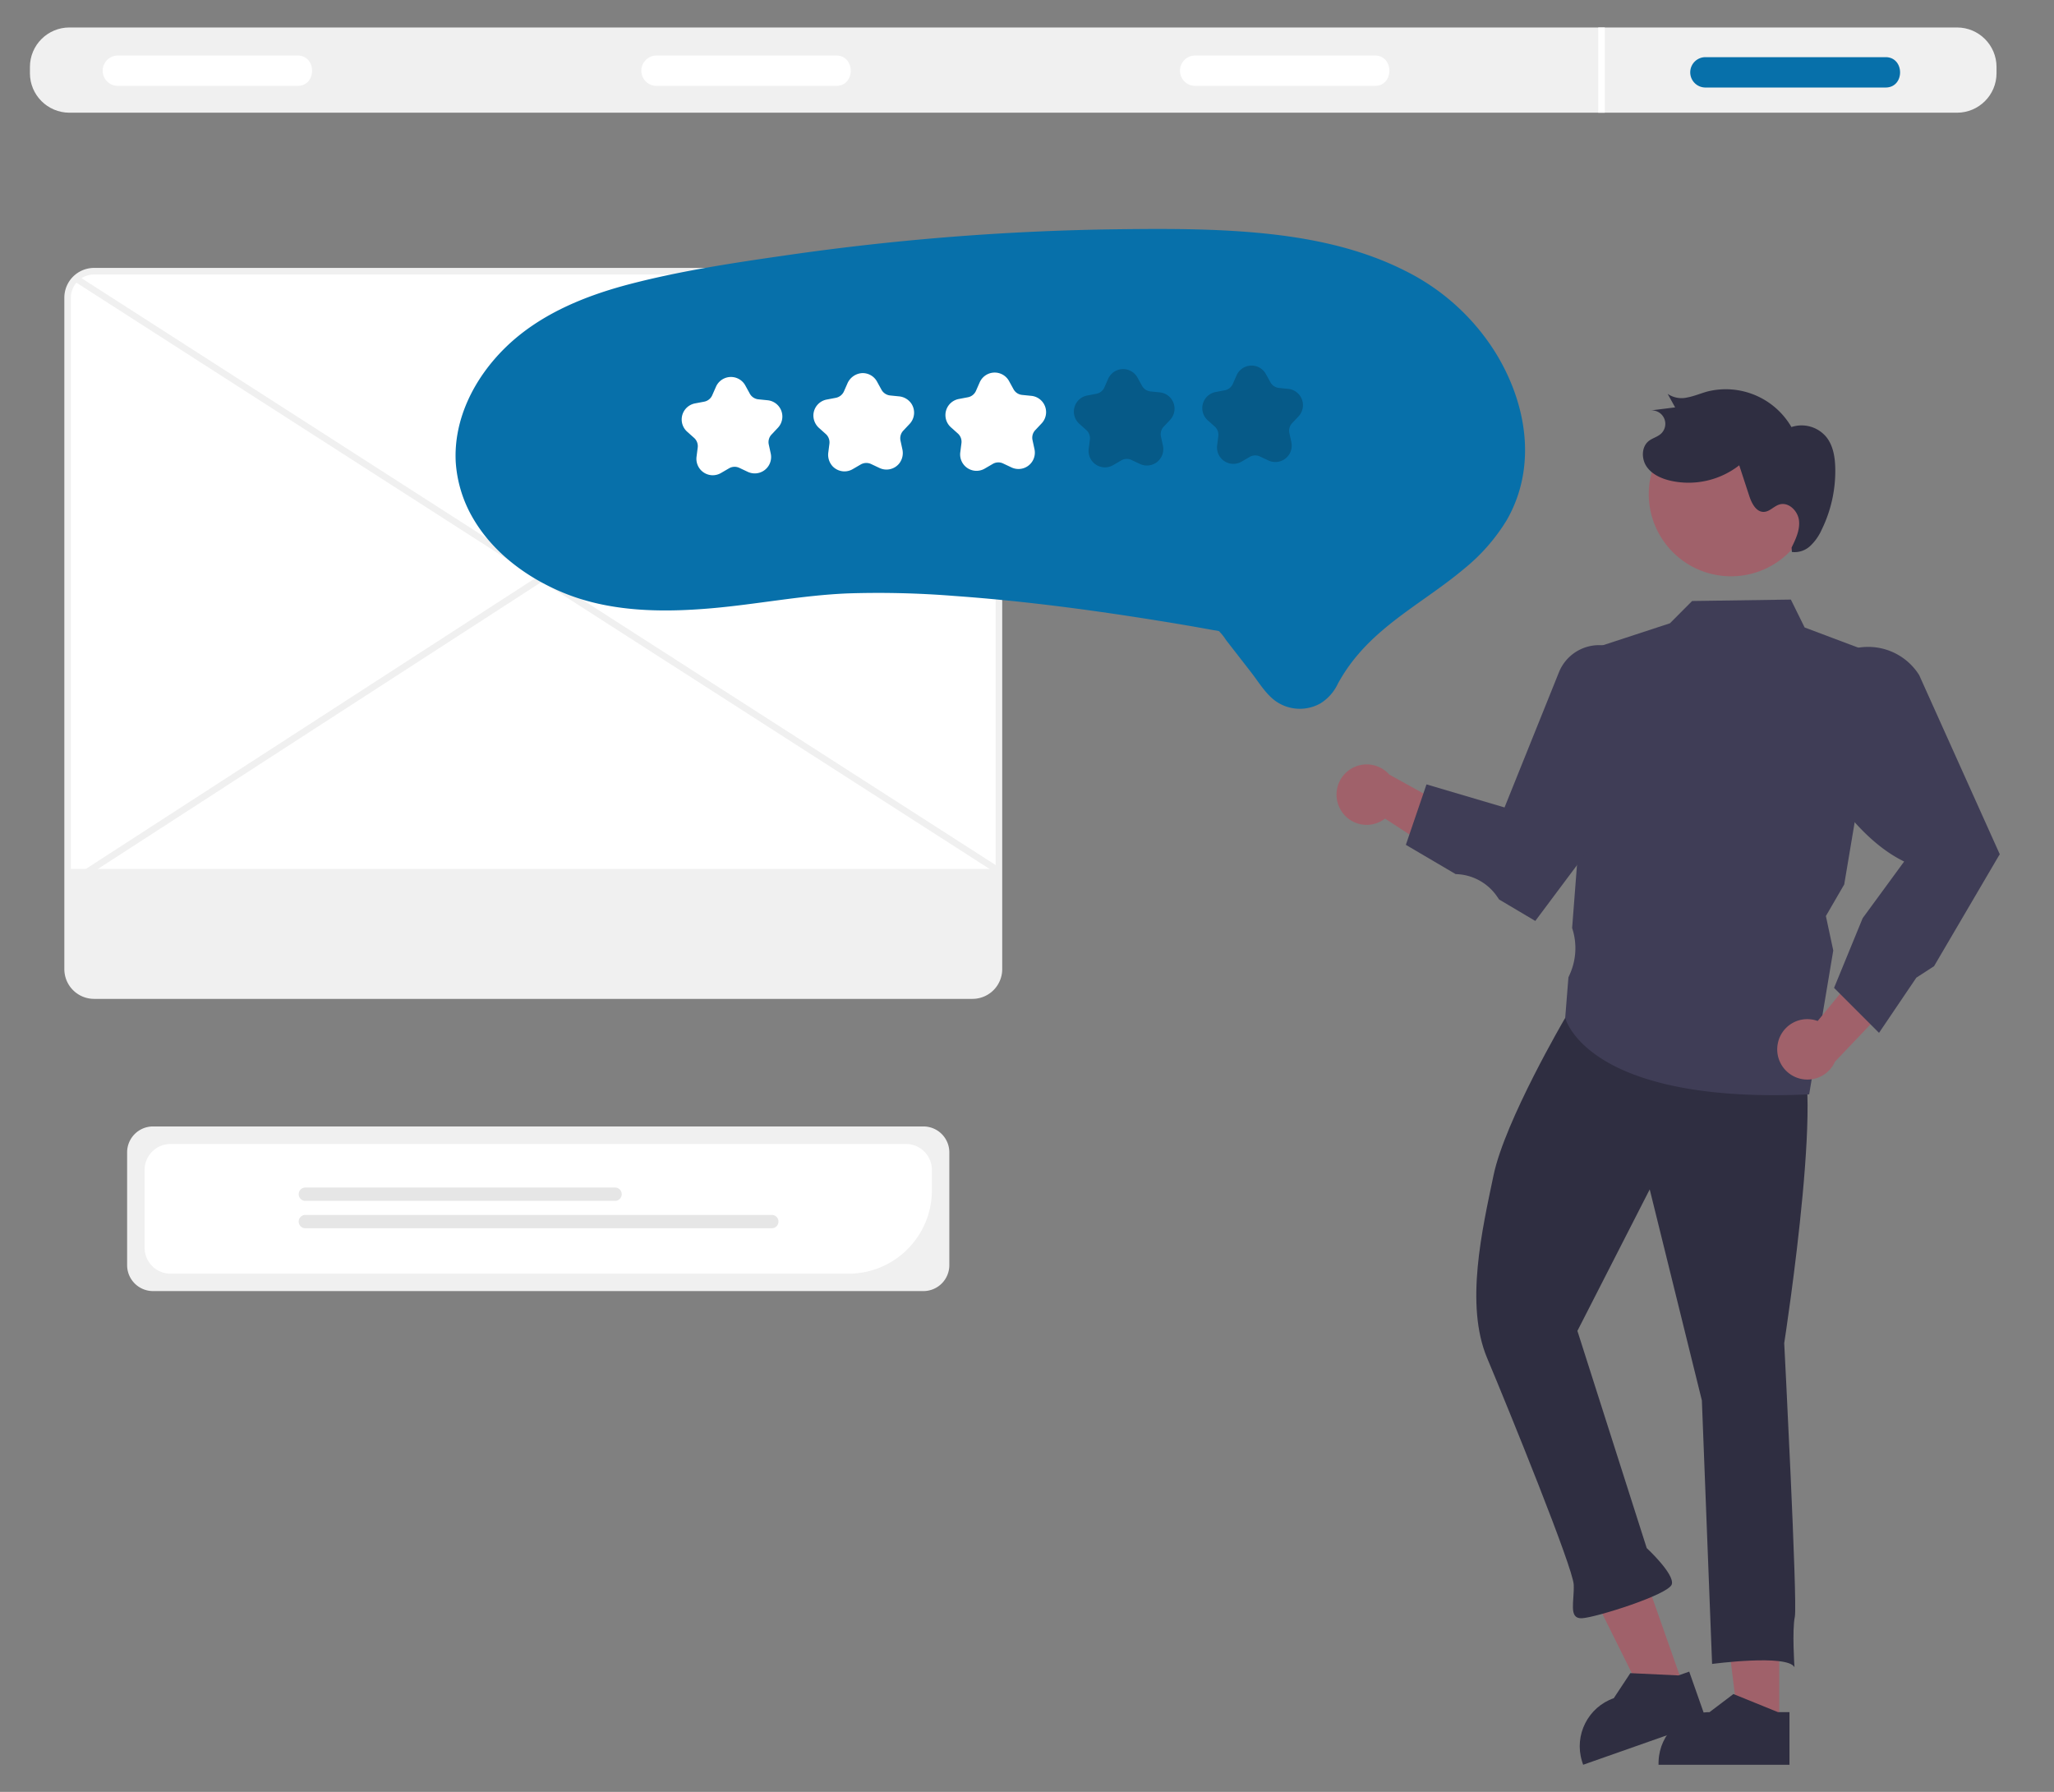 <svg xmlns="http://www.w3.org/2000/svg" width="940" height="820" xml:space="preserve"><rect width="100%" height="100%" fill="#808080" stroke="none"/><rect width="100%" height="100%" fill="transparent"/><path style="stroke:none;stroke-width:1;stroke-dasharray:none;stroke-linecap:butt;stroke-dashoffset:0;stroke-linejoin:miter;stroke-miterlimit:4;fill:#f0f0f0;fill-rule:nonzero;opacity:1" vector-effect="non-scaling-stroke" transform="matrix(1.5 0 0 1.5 -398.425 -339.785)" d="M862.717 234.906h-575.94c-6.64.01-12.02 5.39-12.03 12.03v1.94c.01 6.64 5.39 12.02 12.03 12.03h575.94c6.64-.01 12.02-5.39 12.03-12.03v-1.94c-.01-6.64-5.39-12.02-12.03-12.03Z"/><path style="stroke:none;stroke-width:1;stroke-dasharray:none;stroke-linecap:butt;stroke-dashoffset:0;stroke-linejoin:miter;stroke-miterlimit:4;fill:#fff;fill-rule:nonzero;opacity:1" vector-effect="non-scaling-stroke" transform="matrix(1.5 0 0 1.5 -398.355 -339.76)" d="M356.282 252.706H301.46a4.63 4.63 0 0 1 0-9.259h54.823c5.97-.083 6.03 9.343 0 9.26Z"/><path style="stroke:none;stroke-width:1;stroke-dasharray:none;stroke-linecap:butt;stroke-dashoffset:0;stroke-linejoin:miter;stroke-miterlimit:4;fill:#fff;fill-rule:nonzero;opacity:1" vector-effect="non-scaling-stroke" transform="matrix(1.5 0 0 1.5 -397.845 -339.76)" d="M520.282 252.706H465.46a4.63 4.63 0 0 1 0-9.259h54.823c5.97-.083 6.03 9.343 0 9.26Z"/><path style="stroke:none;stroke-width:1;stroke-dasharray:none;stroke-linecap:butt;stroke-dashoffset:0;stroke-linejoin:miter;stroke-miterlimit:4;fill:#fff;fill-rule:nonzero;opacity:1" vector-effect="non-scaling-stroke" transform="matrix(1.5 0 0 1.5 -397.335 -339.76)" d="M684.282 252.706H629.46a4.63 4.63 0 0 1 0-9.259h54.823c5.97-.083 6.03 9.343 0 9.26Z"/><path style="stroke:none;stroke-width:1;stroke-dasharray:none;stroke-linecap:butt;stroke-dashoffset:0;stroke-linejoin:miter;stroke-miterlimit:4;fill:#0770aa;fill-rule:nonzero;opacity:1" vector-effect="non-scaling-stroke" transform="matrix(1.5 0 0 1.5 -396.865 -339.76)" d="M839.782 253.206H784.96a4.63 4.63 0 1 1 0-9.259h54.823c5.97-.083 6.03 9.343 0 9.26Z"/><rect style="stroke:none;stroke-width:1;stroke-dasharray:none;stroke-linecap:butt;stroke-dashoffset:0;stroke-linejoin:miter;stroke-miterlimit:4;fill:#fff;fill-rule:nonzero;opacity:1" vector-effect="non-scaling-stroke" x="-1" y="-13" rx="0" ry="0" width="2" height="26" transform="matrix(1.5 0 0 1.5 732.93 32.08)"/><path style="stroke:none;stroke-width:1;stroke-dasharray:none;stroke-linecap:butt;stroke-dashoffset:0;stroke-linejoin:miter;stroke-miterlimit:4;fill:#f0f0f0;fill-rule:nonzero;opacity:1" vector-effect="non-scaling-stroke" transform="matrix(1.5 0 0 1.5 -398.335 -338.755)" d="M547.292 619.718H312.24a7.909 7.909 0 0 1-7.9-7.9v-34.425a7.909 7.909 0 0 1 7.9-7.9h235.053a7.909 7.909 0 0 1 7.9 7.9v34.426a7.909 7.909 0 0 1-7.9 7.9Z"/><path style="stroke:none;stroke-width:1;stroke-dasharray:none;stroke-linecap:butt;stroke-dashoffset:0;stroke-linejoin:miter;stroke-miterlimit:4;fill:#fff;fill-rule:nonzero;opacity:1" vector-effect="non-scaling-stroke" transform="matrix(1.5 0 0 1.5 -398.325 -338.725)" d="M524.454 614.39H317.569a7.909 7.909 0 0 1-7.9-7.9v-23.764a7.909 7.909 0 0 1 7.9-7.9h224.395a7.909 7.909 0 0 1 7.9 7.9v6.254c-.016 14.027-11.383 25.394-25.41 25.41Z"/><path style="stroke:none;stroke-width:1;stroke-dasharray:none;stroke-linecap:butt;stroke-dashoffset:0;stroke-linejoin:miter;stroke-miterlimit:4;fill:#e6e6e6;fill-rule:nonzero;opacity:1" vector-effect="non-scaling-stroke" transform="matrix(1.5 0 0 1.5 -398.165 -338.69)" d="M453.09 592.157h-94.473a2.037 2.037 0 1 1 0-4.074h94.473a2.037 2.037 0 1 1 0 4.074Z"/><path style="stroke:none;stroke-width:1;stroke-dasharray:none;stroke-linecap:butt;stroke-dashoffset:0;stroke-linejoin:miter;stroke-miterlimit:4;fill:#e6e6e6;fill-rule:nonzero;opacity:1" vector-effect="non-scaling-stroke" transform="matrix(1.5 0 0 1.5 -398.17 -338.655)" d="M500.915 600.49H358.617a2.037 2.037 0 1 1 0-4.075h142.298a2.037 2.037 0 0 1 0 4.075Z"/><path style="stroke:none;stroke-width:1;stroke-dasharray:none;stroke-linecap:butt;stroke-dashoffset:0;stroke-linejoin:miter;stroke-miterlimit:4;fill:#fff;fill-rule:nonzero;opacity:1" vector-effect="non-scaling-stroke" transform="matrix(1.5 0 0 1.5 -398.39 -339.555)" d="M562.307 530.106h-268.01a8.076 8.076 0 0 1-8.066-8.066V317.172a8.075 8.075 0 0 1 8.066-8.066h268.01a8.075 8.075 0 0 1 8.066 8.066V522.04a8.076 8.076 0 0 1-8.066 8.066Z"/><path style="stroke:none;stroke-width:1;stroke-dasharray:none;stroke-linecap:butt;stroke-dashoffset:0;stroke-linejoin:miter;stroke-miterlimit:4;fill:#f0f0f0;fill-rule:nonzero;opacity:1" vector-effect="non-scaling-stroke" transform="matrix(1.5 0 0 1.5 -398.4 -339.555)" d="M562.307 531.106h-268.01a9.077 9.077 0 0 1-9.066-9.066V317.172a9.077 9.077 0 0 1 9.066-9.066h268.01a9.077 9.077 0 0 1 9.066 9.066V522.04a9.077 9.077 0 0 1-9.066 9.066Zm-268.01-221a7.074 7.074 0 0 0-7.066 7.066V522.04a7.074 7.074 0 0 0 7.066 7.066h268.01a7.074 7.074 0 0 0 7.066-7.066V317.172a7.074 7.074 0 0 0-7.066-7.066Z"/><path style="stroke:none;stroke-width:1;stroke-dasharray:none;stroke-linecap:butt;stroke-dashoffset:0;stroke-linejoin:miter;stroke-miterlimit:4;fill:#f0f0f0;fill-rule:nonzero;opacity:1" vector-effect="non-scaling-stroke" transform="matrix(1.5 0 0 1.5 -398.38 -338.99)" d="M286.85 491.106v30.934a7.458 7.458 0 0 0 7.447 7.447h268.01a7.458 7.458 0 0 0 7.447-7.447v-30.934Z"/><rect style="stroke:none;stroke-width:1;stroke-dasharray:none;stroke-linecap:butt;stroke-dashoffset:0;stroke-linejoin:miter;stroke-miterlimit:4;fill:#f0f0f0;fill-rule:nonzero;opacity:1" vector-effect="non-scaling-stroke" x="-1" y="-166.78" rx="0" ry="0" width="2" height="333.56" transform="rotate(-57.3 363.308 -93.367) scale(1.5)"/><rect style="stroke:none;stroke-width:1;stroke-dasharray:none;stroke-linecap:butt;stroke-dashoffset:0;stroke-linejoin:miter;stroke-miterlimit:4;fill:#f0f0f0;fill-rule:nonzero;opacity:1" vector-effect="non-scaling-stroke" x="-166.78" y="-1" rx="0" ry="0" width="333.56" height="2" transform="rotate(-32.9 571.82 -287.516) scale(1.5)"/><path style="stroke:none;stroke-width:1;stroke-dasharray:none;stroke-linecap:butt;stroke-dashoffset:0;stroke-linejoin:miter;stroke-miterlimit:4;fill:#a0616a;fill-rule:nonzero;opacity:1" vector-effect="non-scaling-stroke" d="M9.14 23.89H-3.25l-5.89-47.78H9.14v47.78z" transform="matrix(1.5 0 0 1.5 800.55 753.62)"/><path style="stroke:none;stroke-width:1;stroke-dasharray:none;stroke-linecap:butt;stroke-dashoffset:0;stroke-linejoin:miter;stroke-miterlimit:4;fill:#2f2e41;fill-rule:nonzero;opacity:1" vector-effect="non-scaling-stroke" transform="matrix(1.5 0 0 1.5 -396.89 -338.195)" d="m807.063 747.809-13.22-5.37-.39-.16-7.3 5.53c-8.324-.001-15.17 6.555-15.53 14.87-.02.22-.02.45-.02.68v.51h39.95v-16.06Z"/><path style="stroke:none;stroke-width:1;stroke-dasharray:none;stroke-linecap:butt;stroke-dashoffset:0;stroke-linejoin:miter;stroke-miterlimit:4;fill:#a0616a;fill-rule:nonzero;opacity:1" vector-effect="non-scaling-stroke" d="M16.55 20.48 4.87 24.6l-21.43-43.13L.69-24.6l15.86 45.08z" transform="matrix(1.5 0 0 1.5 745.77 741.41)"/><path style="stroke:none;stroke-width:1;stroke-dasharray:none;stroke-linecap:butt;stroke-dashoffset:0;stroke-linejoin:miter;stroke-miterlimit:4;fill:#2f2e41;fill-rule:nonzero;opacity:1" vector-effect="non-scaling-stroke" transform="matrix(1.5 0 0 1.5 -396.96 -338.22)" d="m776.722 736.618-14.253-.678-.421-.021-5.05 7.64c-7.852 2.76-12.135 11.217-9.715 19.18.054.215.13.432.207.649l.17.48 37.685-13.259-5.331-15.15Z"/><path style="stroke:none;stroke-width:1;stroke-dasharray:none;stroke-linecap:butt;stroke-dashoffset:0;stroke-linejoin:miter;stroke-miterlimit:4;fill:#2f2e41;fill-rule:nonzero;opacity:1" vector-effect="non-scaling-stroke" transform="matrix(1.5 0 0 1.5 -397.06 -338.875)" d="M811.771 545.8c11.335-.44-2.706 89.89-2.706 89.89s4.107 79.305 3.237 83.467c-.871 4.162-.11 15.386-.11 15.386-2.221-4.042-25.133-.991-25.133-.991l-3.116-80.376-15.914-64.4-22.062 43.168 21.146 66.26s8.563 7.925 7.652 11.056c-.91 3.132-23.34 10.193-27.462 10.353-4.122.16-2.261-5.072-2.46-10.224-.2-5.153-19.597-52.905-26.419-69.153-6.822-16.247-1.518-39.157 1.964-55.804 3.483-16.648 21.804-47.889 21.804-47.889 22.741-25.65 58.244 9.696 69.58 9.257Z"/><path style="stroke:none;stroke-width:1;stroke-dasharray:none;stroke-linecap:butt;stroke-dashoffset:0;stroke-linejoin:miter;stroke-miterlimit:4;fill:#a0616a;fill-rule:nonzero;opacity:1" vector-effect="non-scaling-stroke" transform="matrix(1.5 0 0 1.5 -397.18 -339.095)" d="M673.634 472.802a9.159 9.159 0 0 0 13.72 2.995l27.258 17.784-.083-16.913-25.872-14.295a9.208 9.208 0 0 0-15.023 10.429Z"/><path style="stroke:none;stroke-width:1;stroke-dasharray:none;stroke-linecap:butt;stroke-dashoffset:0;stroke-linejoin:miter;stroke-miterlimit:4;fill:#3f3d56;fill-rule:nonzero;opacity:1" vector-effect="non-scaling-stroke" transform="matrix(1.5 0 0 1.5 -396.975 -339.24)" d="M805.884 560.28c-28.11.001-43.6-5.626-51.827-10.65-10.058-6.144-11.78-12.622-11.848-12.895l-.02-.079.98-12.32.428-.959a19.505 19.505 0 0 0 .734-14.007l-.03-.094.007-.1 6.573-85.244 23.26-7.619 6.766-6.799 30.128-.437 4.197 8.51 23.751 8.942-11.668 69.457-5.594 9.641 2.251 10.503-.016.095-7.338 43.8-.404.017q-5.429.243-10.33.238Z"/><path style="stroke:none;stroke-width:1;stroke-dasharray:none;stroke-linecap:butt;stroke-dashoffset:0;stroke-linejoin:miter;stroke-miterlimit:4;fill:#3f3d56;fill-rule:nonzero;opacity:1" vector-effect="non-scaling-stroke" transform="matrix(1.5 0 0 1.5 -397.125 -339.205)" d="m733.162 507.099-11.028-6.538-.69-.998a15.734 15.734 0 0 0-12.455-6.748l-.128-.004-15.189-8.93 6.296-18.443 23.81 7.034 16.6-41.245a13.2 13.2 0 0 1 23.475-2.006 13.624 13.624 0 0 1 1.968 7.205v26.987l-.1.134Z"/><path style="stroke:none;stroke-width:1;stroke-dasharray:none;stroke-linecap:butt;stroke-dashoffset:0;stroke-linejoin:miter;stroke-miterlimit:4;fill:#a0616a;fill-rule:nonzero;opacity:1" vector-effect="non-scaling-stroke" transform="matrix(1.5 0 0 1.5 -396.765 -338.93)" d="M806.89 544.418a9.159 9.159 0 0 1 12.186-6.98l20.656-25.151 5.002 16.156-20.382 21.408a9.208 9.208 0 0 1-17.463-5.433Z"/><path style="stroke:none;stroke-width:1;stroke-dasharray:none;stroke-linecap:butt;stroke-dashoffset:0;stroke-linejoin:miter;stroke-miterlimit:4;fill:#3f3d56;fill-rule:nonzero;opacity:1" vector-effect="non-scaling-stroke" transform="matrix(1.5 0 0 1.5 -396.74 -339.205)" d="m837.773 541.24-13.716-13.718 8.731-21.275 12.654-17.278c-13.484-6.565-23.605-22.115-30.94-34.988l-.082-.145 1.826-14.304a18.367 18.367 0 0 1 19.27-16.011 18.37 18.37 0 0 1 14.513 8.577l24.591 54.669-.276.413-19.78 33.719-5.4 3.5Z"/><path style="stroke:none;stroke-width:1;stroke-dasharray:none;stroke-linecap:butt;stroke-dashoffset:0;stroke-linejoin:miter;stroke-miterlimit:4;fill:#a0616a;fill-rule:nonzero;opacity:1" vector-effect="non-scaling-stroke" transform="matrix(1.5 0 0 1.5 -396.895 -339.415)" d="M817.602 380.403c-1.883 13.725-14.53 23.33-28.257 21.462-13.728-1.868-23.347-14.504-21.494-28.233l.049-.357c2.164-13.535 14.785-22.832 28.353-20.887 13.569 1.946 23.068 14.416 21.341 28.014Z"/><path style="stroke:none;stroke-width:1;stroke-dasharray:none;stroke-linecap:butt;stroke-dashoffset:0;stroke-linejoin:miter;stroke-miterlimit:4;fill:#2f2e41;fill-rule:nonzero;opacity:1" vector-effect="non-scaling-stroke" transform="matrix(1.5 0 0 1.5 -396.91 -339.43)" d="M811.213 393.333c1.289-2.618 2.613-5.43 2.25-8.326-.361-2.897-3.202-5.665-5.991-4.804-1.668.514-2.929 2.161-4.672 2.246-2.399.116-3.774-2.63-4.52-4.913l-3.042-9.296a25.154 25.154 0 0 1-20.891 4.72c-2.823-.645-5.676-1.903-7.332-4.28-1.656-2.376-1.646-6.061.625-7.858 1.114-.88 2.597-1.216 3.661-2.156a4.102 4.102 0 0 0-3.275-7.138l7.656-.957-2.28-4.126a7.535 7.535 0 0 0 5.99 1.099c2.06-.371 4.001-1.22 6.016-1.785a23.152 23.152 0 0 1 25.755 10.815 9.802 9.802 0 0 1 10.687 3.086c2.05 2.601 2.607 6.073 2.686 9.384a40.715 40.715 0 0 1-4.15 18.86 15.451 15.451 0 0 1-3.487 4.946 6.978 6.978 0 0 1-5.601 1.832"/><path style="stroke:none;stroke-width:1;stroke-dasharray:none;stroke-linecap:butt;stroke-dashoffset:0;stroke-linejoin:miter;stroke-miterlimit:4;fill:#0770aa;fill-rule:nonzero;opacity:1" vector-effect="non-scaling-stroke" transform="matrix(1.5 0 0 1.5 -398.025 -339.59)" d="M404.402 367.503a38.992 38.992 0 0 0 5.04 16.616c6.127 10.761 16.635 18.552 27.952 23.183 14.139 5.786 29.9 5.964 44.905 4.674 13.936-1.198 27.731-3.976 41.72-4.548a290.674 290.674 0 0 1 32.434.774c20.932 1.485 41.777 4.242 62.487 7.584q8.413 1.34 16.791 2.881c.528.047 1.05.144 1.56.29.101.041.264.009.357.067.169.106-.682-.269-.166.157.718.754 1.359 1.578 1.912 2.461l7.649 9.843c2.193 2.823 4.229 6.253 7.064 8.478a12.79 12.79 0 0 0 14.16.986 14.15 14.15 0 0 0 5.264-5.98 51.617 51.617 0 0 1 6.262-9.038c9.1-10.616 21.747-17.145 32.325-26.078a57.575 57.575 0 0 0 12.928-14.778 41.79 41.79 0 0 0 5.341-16.594c1.267-11.872-2.376-23.978-8.503-34.077a68.072 68.072 0 0 0-27.634-25.294c-12.802-6.522-26.968-9.699-41.168-11.282-15.076-1.68-30.328-1.676-45.478-1.506q-25.504.284-50.915 2.243-25.446 1.97-50.691 5.6c-16.15 2.321-32.496 4.741-48.304 8.85-13.965 3.629-27.89 9.302-38.319 19.58-9.272 9.14-15.72 21.646-14.973 34.908Z"/><path style="stroke:none;stroke-width:1;stroke-dasharray:none;stroke-linecap:butt;stroke-dashoffset:0;stroke-linejoin:miter;stroke-miterlimit:4;fill:#fff;fill-rule:nonzero;opacity:1" vector-effect="non-scaling-stroke" transform="matrix(1.5 0 0 1.5 -397.815 -339.445)" d="M482.463 371.28a5.007 5.007 0 0 1-4.743-5.625l.359-2.824a3.373 3.373 0 0 0-1.098-2.937l-2.122-1.896a4.993 4.993 0 0 1 2.395-8.629l2.797-.531a3.367 3.367 0 0 0 2.454-1.95l1.148-2.607a4.994 4.994 0 0 1 8.946-.388l1.369 2.496a3.368 3.368 0 0 0 2.614 1.733l2.832.286a4.993 4.993 0 0 1 3.134 8.389l-1.95 2.073a3.361 3.361 0 0 0-.839 3.02l.602 2.783a4.993 4.993 0 0 1-7.009 5.572l-2.575-1.213a3.36 3.36 0 0 0-3.132.134l-2.46 1.433a4.999 4.999 0 0 1-2.722.68Z"/><path style="stroke:none;stroke-width:1;stroke-dasharray:none;stroke-linecap:butt;stroke-dashoffset:0;stroke-linejoin:miter;stroke-miterlimit:4;fill:#fff;fill-rule:nonzero;opacity:1" vector-effect="non-scaling-stroke" transform="matrix(1.5 0 0 1.5 -397.68 -339.465)" d="M522.558 370.115a5.043 5.043 0 0 1-3.363-1.501 5.173 5.173 0 0 1-1.354-4.323l.329-2.592a3.432 3.432 0 0 0-1.118-2.992l-1.968-1.759a5.133 5.133 0 0 1-1.8-4.028 4.991 4.991 0 0 1 4.066-4.715l2.764-.526a3.431 3.431 0 0 0 2.5-1.988l1.03-2.34a5.225 5.225 0 0 1 4.407-3.206 4.968 4.968 0 0 1 4.644 2.584l1.352 2.467a3.433 3.433 0 0 0 2.666 1.765l2.624.265a5.13 5.13 0 0 1 3.825 2.204 4.993 4.993 0 0 1-.518 6.202l-1.928 2.05a3.43 3.43 0 0 0-.854 3.074l.555 2.571a5.155 5.155 0 0 1-.906 4.319 4.98 4.98 0 0 1-6.063 1.435l-2.549-1.201a3.43 3.43 0 0 0-3.187.138l-2.432 1.417a4.999 4.999 0 0 1-2.722.68Z"/><path style="stroke:none;stroke-width:1;stroke-dasharray:none;stroke-linecap:butt;stroke-dashoffset:0;stroke-linejoin:miter;stroke-miterlimit:4;fill:#fff;fill-rule:nonzero;opacity:1" vector-effect="non-scaling-stroke" transform="matrix(1.5 0 0 1.5 -397.56 -339.46)" d="M562.757 369.945a5.007 5.007 0 0 1-4.743-5.624l.36-2.825a3.373 3.373 0 0 0-1.098-2.937l-2.122-1.896a4.993 4.993 0 0 1 2.395-8.628l2.797-.532a3.367 3.367 0 0 0 2.453-1.949l1.148-2.607a4.994 4.994 0 0 1 8.947-.388l1.369 2.496a3.368 3.368 0 0 0 2.614 1.733l2.832.286a4.993 4.993 0 0 1 3.134 8.388l-1.95 2.074a3.361 3.361 0 0 0-.839 3.019l.602 2.784a4.993 4.993 0 0 1-7.009 5.572l-2.575-1.214a3.36 3.36 0 0 0-3.132.135l-2.461 1.433a4.999 4.999 0 0 1-2.722.68Z"/><path style="stroke:none;stroke-width:1;stroke-dasharray:none;stroke-linecap:butt;stroke-dashoffset:0;stroke-linejoin:miter;stroke-miterlimit:4;fill:#000;fill-rule:nonzero;opacity:.2" vector-effect="non-scaling-stroke" transform="matrix(1.5 0 0 1.5 -397.43 -339.46)" d="M601.858 368.884a5.007 5.007 0 0 1-4.743-5.624l.36-2.825a3.373 3.373 0 0 0-1.099-2.937l-2.121-1.896a4.993 4.993 0 0 1 2.395-8.628l2.797-.531a3.367 3.367 0 0 0 2.453-1.95l1.148-2.607a4.994 4.994 0 0 1 8.947-.388l1.368 2.496a3.368 3.368 0 0 0 2.615 1.733l2.832.286a4.993 4.993 0 0 1 3.134 8.388l-1.95 2.074a3.361 3.361 0 0 0-.84 3.019l.602 2.784a4.993 4.993 0 0 1-7.008 5.572l-2.575-1.214a3.36 3.36 0 0 0-3.133.135l-2.46 1.433a4.999 4.999 0 0 1-2.722.68Z"/><path style="stroke:none;stroke-width:1;stroke-dasharray:none;stroke-linecap:butt;stroke-dashoffset:0;stroke-linejoin:miter;stroke-miterlimit:4;fill:#000;fill-rule:nonzero;opacity:.2" vector-effect="non-scaling-stroke" transform="matrix(1.5 0 0 1.5 -397.31 -339.47)" d="M640.959 367.824a5.007 5.007 0 0 1-4.743-5.625l.359-2.824a3.373 3.373 0 0 0-1.098-2.937l-2.122-1.896a4.993 4.993 0 0 1 2.395-8.629l2.798-.531a3.367 3.367 0 0 0 2.453-1.95l1.148-2.607a4.994 4.994 0 0 1 8.946-.388l1.37 2.496a3.368 3.368 0 0 0 2.614 1.733l2.831.286a4.993 4.993 0 0 1 3.134 8.389l-1.95 2.073a3.361 3.361 0 0 0-.838 3.02l.601 2.783a4.993 4.993 0 0 1-7.008 5.572l-2.576-1.213a3.36 3.36 0 0 0-3.132.134l-2.46 1.433a4.999 4.999 0 0 1-2.722.68Z"/></svg>
